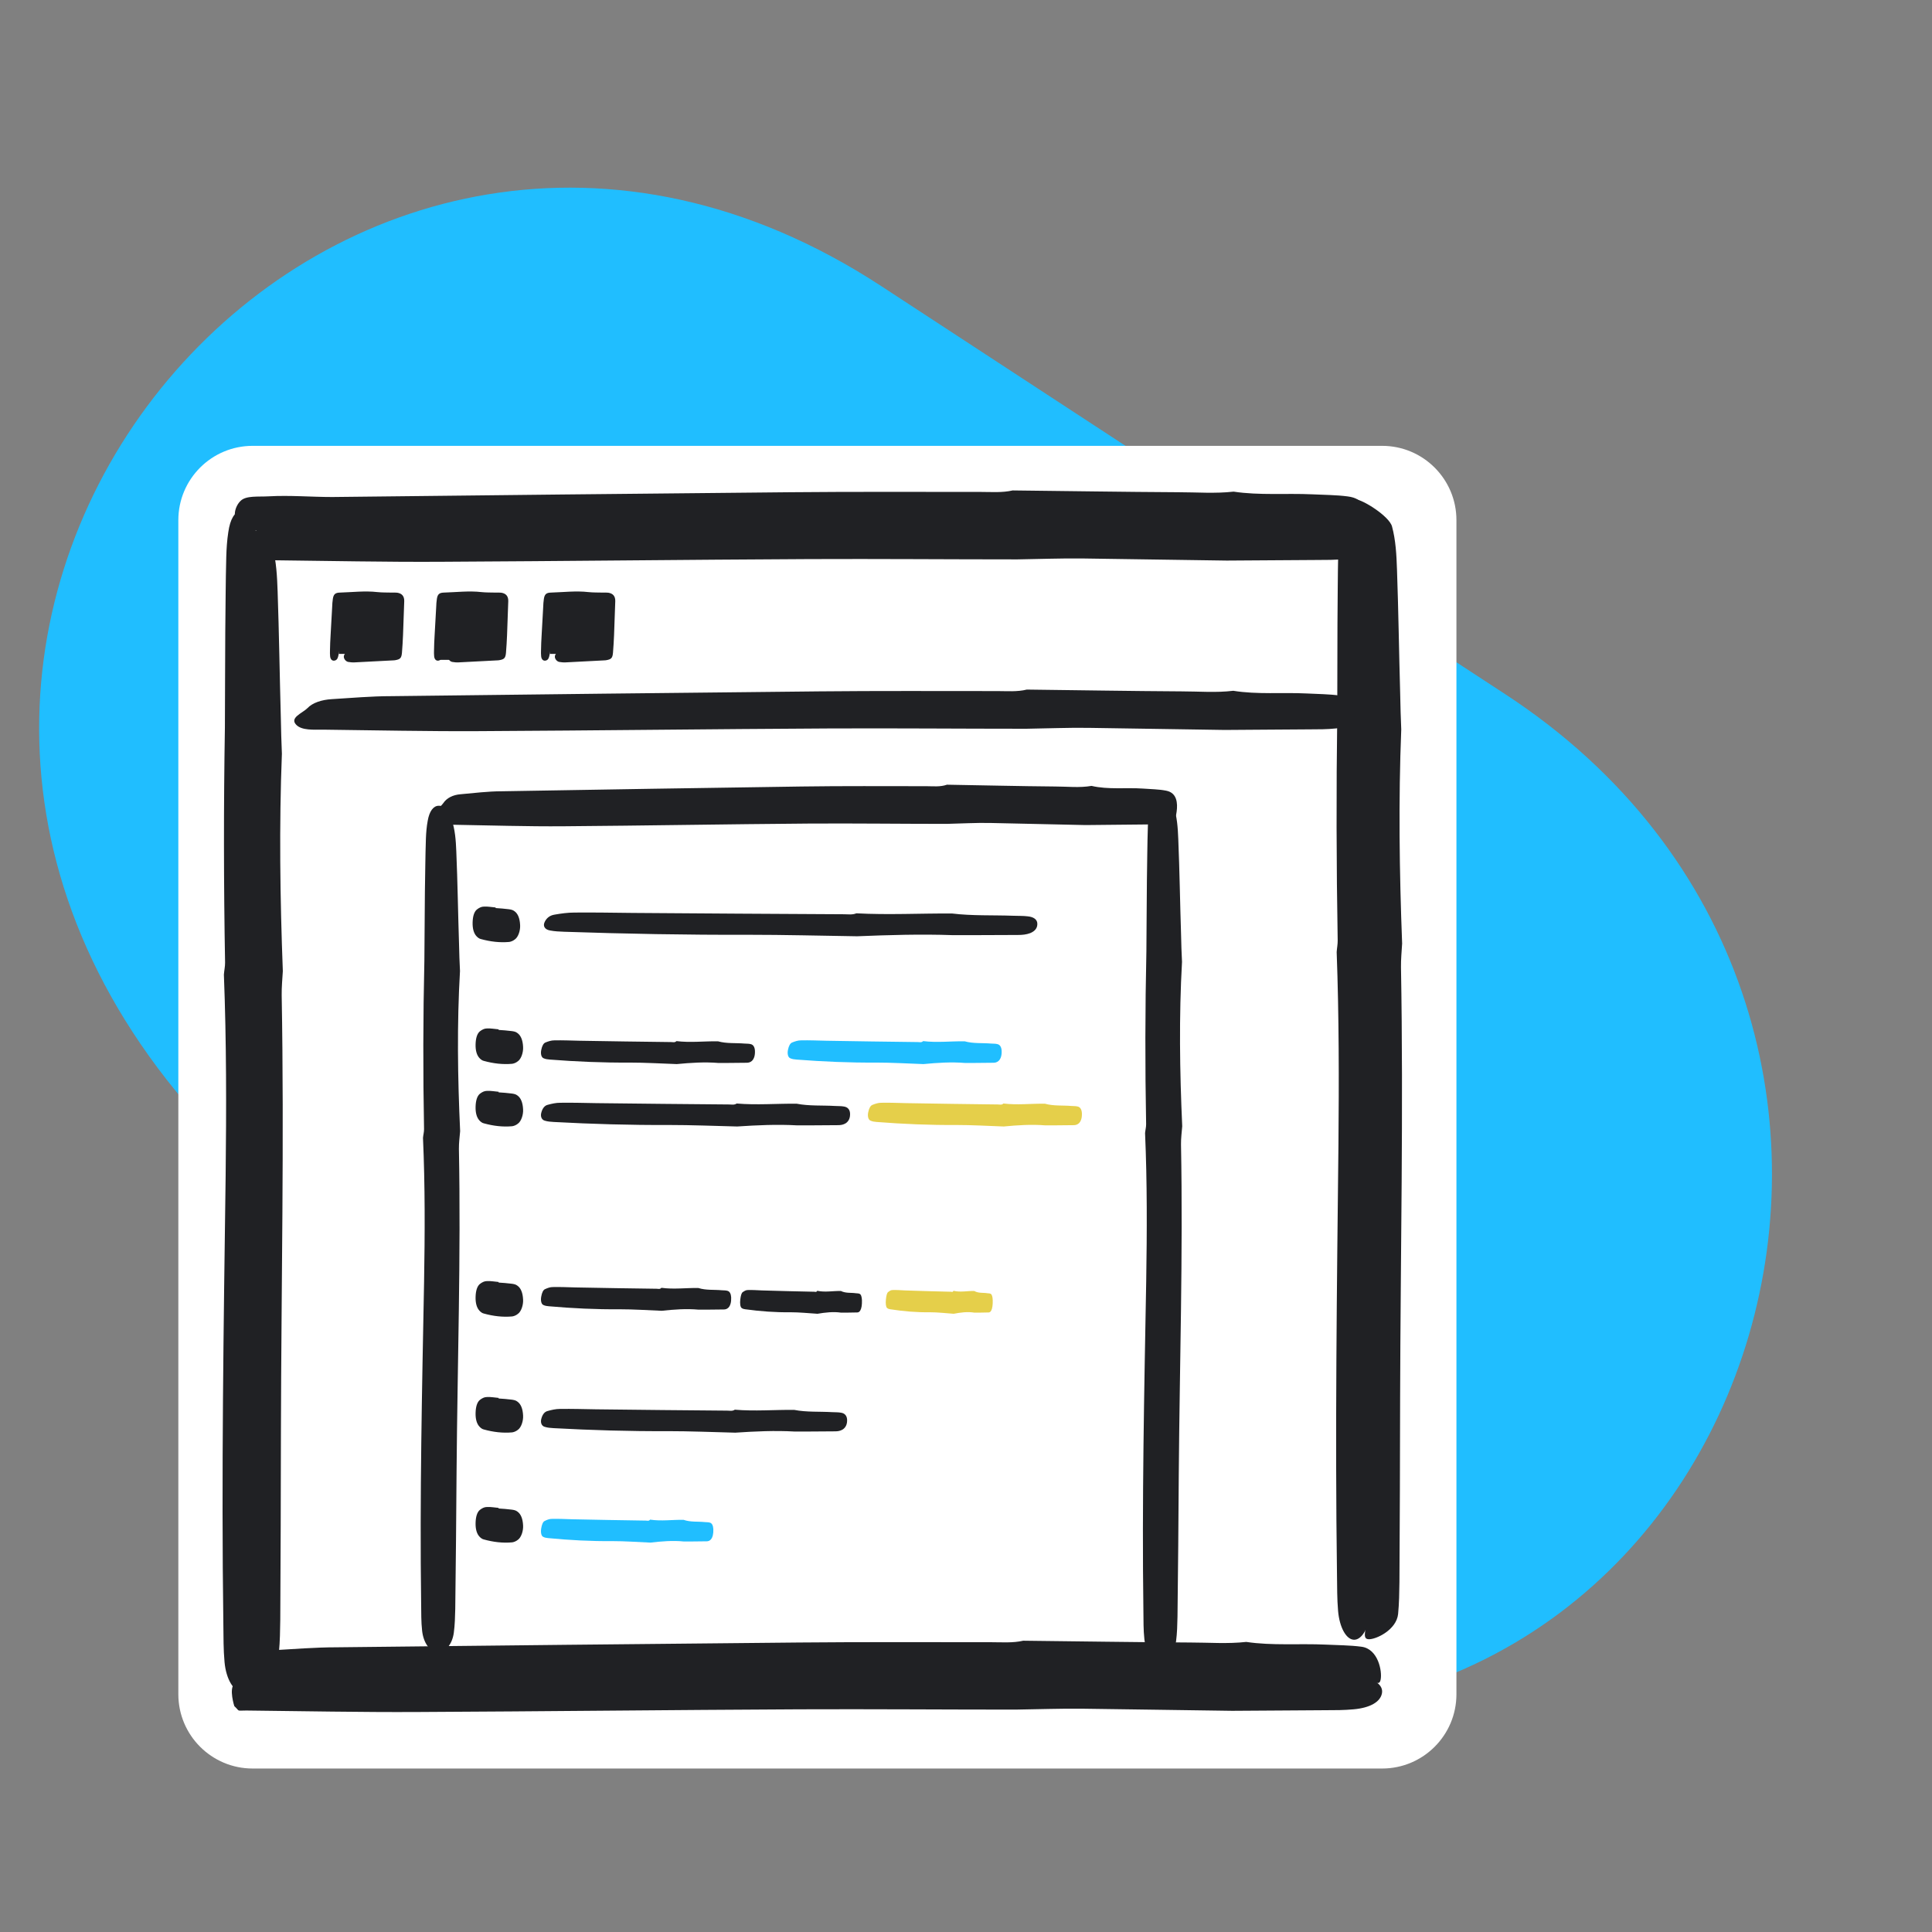 <svg width="130" height="130" viewBox="0 0 130 130" fill="none" xmlns="http://www.w3.org/2000/svg">
<rect x="0" y="0" width="130" height="130" fill="#808080" stroke="none"/>
<g clip-path="url(#clip0_450_560)">
<path d="M59.298 19.252C23.29 -4.297 -15.479 39.951 11.834 73.424L33.14 99.535C39.995 107.936 49.956 113.136 60.522 113.832L81.225 115.195C119.184 117.692 133.77 67.957 101.305 46.724L59.298 19.252Z" fill="#20BEFF"/>
<path d="M12 35C12 32.239 14.239 30 17 30H93C95.761 30 98 32.239 98 35V114C98 116.761 95.761 119 93 119H17C14.239 119 12 116.761 12 114V35Z" fill="white"/>
<rect x="17.2" y="36.6" width="74" height="75.2" fill="white"/>
<path d="M19.031 65.347C18.998 65.873 18.947 66.436 18.954 66.961C19.128 76.788 18.926 86.544 18.903 96.336C18.901 100.538 18.88 104.74 18.859 108.979C18.849 109.692 18.839 110.442 18.77 111.156C18.667 112.245 18.183 112.965 17.689 112.934C17.176 112.904 16.73 112.084 16.636 110.96C16.566 110.136 16.574 109.31 16.563 108.485C16.429 98.696 16.551 88.903 16.654 79.11C16.692 74.72 16.691 70.331 16.532 65.944C16.549 65.681 16.604 65.418 16.601 65.155C16.511 60.017 16.499 54.878 16.568 49.775C16.578 47.674 16.569 45.573 16.581 43.51C16.597 41.859 16.595 40.245 16.632 38.594C16.644 38.069 16.676 37.506 16.748 36.98C16.854 36.115 17.124 35.624 17.479 35.619C17.933 35.613 18.157 36.135 18.344 36.845C18.594 37.78 18.647 38.792 18.681 39.804C18.779 42.617 18.818 45.467 18.896 48.28C18.907 49.105 18.938 49.93 18.968 50.717C18.778 55.559 18.845 60.435 19.031 65.347Z" fill="#202124"/>
<path d="M17.937 64.961C17.899 65.501 17.839 66.081 17.846 66.62C18.03 76.718 17.782 86.746 17.738 96.808C17.73 101.126 17.698 105.445 17.667 109.801C17.654 110.534 17.642 111.305 17.561 112.039C17.441 113.159 16.884 113.899 16.316 113.868C15.726 113.837 15.216 112.996 15.109 111.841C15.03 110.994 15.041 110.146 15.029 109.298C14.891 99.237 15.048 89.173 15.183 79.109C15.234 74.598 15.24 70.087 15.065 65.579C15.084 65.309 15.149 65.038 15.145 64.768C15.05 59.488 15.046 54.206 15.133 48.962C15.148 46.803 15.141 44.644 15.158 42.523C15.18 40.827 15.18 39.169 15.225 37.472C15.24 36.932 15.277 36.353 15.361 35.812C15.485 34.924 15.795 34.418 16.203 34.413C16.725 34.406 16.982 34.942 17.196 35.671C17.481 36.631 17.541 37.671 17.578 38.712C17.685 41.602 17.725 44.531 17.81 47.422C17.822 48.27 17.856 49.117 17.89 49.926C17.663 54.903 17.732 59.914 17.937 64.961Z" fill="#202124"/>
<path d="M30.962 76.114C30.928 76.501 30.874 76.916 30.879 77.303C31.018 84.542 30.781 91.731 30.722 98.945C30.705 102.041 30.669 105.137 30.633 108.26C30.62 108.786 30.608 109.339 30.536 109.865C30.429 110.668 29.942 111.199 29.449 111.179C28.935 111.158 28.493 110.556 28.403 109.728C28.335 109.121 28.347 108.513 28.338 107.905C28.239 100.693 28.397 93.477 28.535 86.262C28.59 83.028 28.605 79.794 28.462 76.562C28.479 76.369 28.535 76.174 28.533 75.981C28.461 72.196 28.468 68.409 28.555 64.649C28.573 63.101 28.572 61.554 28.59 60.033C28.613 58.817 28.617 57.629 28.659 56.412C28.674 56.025 28.707 55.61 28.781 55.222C28.891 54.585 29.162 54.222 29.517 54.217C29.971 54.211 30.193 54.594 30.378 55.117C30.624 55.805 30.674 56.55 30.704 57.296C30.792 59.367 30.82 61.468 30.888 63.539C30.897 64.147 30.925 64.755 30.952 65.335C30.745 68.903 30.794 72.495 30.962 76.114Z" fill="#202124"/>
<path d="M79.549 75.784C79.515 76.181 79.462 76.608 79.467 77.005C79.608 84.436 79.374 91.816 79.317 99.222C79.302 102.4 79.266 105.578 79.231 108.784C79.219 109.323 79.207 109.891 79.135 110.431C79.028 111.255 78.542 111.801 78.049 111.779C77.535 111.758 77.093 111.14 77.002 110.29C76.934 109.667 76.945 109.042 76.937 108.418C76.835 101.015 76.991 93.608 77.126 86.201C77.179 82.88 77.193 79.561 77.049 76.243C77.066 76.044 77.122 75.845 77.12 75.647C77.047 71.761 77.053 67.874 77.138 64.014C77.156 62.425 77.153 60.836 77.172 59.275C77.194 58.027 77.197 56.807 77.239 55.558C77.253 55.16 77.287 54.734 77.361 54.336C77.47 53.682 77.741 53.309 78.096 53.305C78.55 53.298 78.773 53.693 78.958 54.229C79.204 54.935 79.254 55.7 79.284 56.466C79.373 58.593 79.402 60.748 79.471 62.876C79.479 63.499 79.508 64.123 79.535 64.719C79.329 68.382 79.38 72.069 79.549 75.784Z" fill="#202124"/>
<path d="M92.441 63.475C92.408 63.993 92.357 64.548 92.364 65.065C92.536 74.741 92.332 84.348 92.306 93.99C92.303 98.127 92.281 102.264 92.259 106.439C92.249 107.141 92.24 107.88 92.17 108.583C92.067 109.655 91.583 110.364 91.089 110.334C90.576 110.304 90.13 109.497 90.036 108.39C89.966 107.579 89.975 106.766 89.963 105.953C89.831 96.314 89.956 86.671 90.061 77.028C90.1 72.705 90.1 68.383 89.942 64.064C89.958 63.805 90.014 63.545 90.01 63.287C89.921 58.227 89.911 53.167 89.981 48.142C89.992 46.073 89.983 44.005 89.995 41.973C90.012 40.347 90.01 38.759 90.047 37.133C90.06 36.616 90.091 36.061 90.163 35.543C90.27 34.692 90.54 34.208 90.895 34.203C91.349 34.197 91.573 34.711 91.76 35.41C92.01 36.33 92.063 37.327 92.096 38.324C92.193 41.093 92.232 43.9 92.309 46.669C92.32 47.482 92.351 48.294 92.381 49.069C92.19 53.837 92.256 58.639 92.441 63.475Z" fill="#202124"/>
<path d="M94.346 63.49C94.314 64.007 94.262 64.562 94.269 65.079C94.441 74.755 94.237 84.362 94.211 94.004C94.209 98.141 94.187 102.279 94.165 106.453C94.155 107.155 94.145 107.894 94.076 108.597C93.972 109.67 92.577 110.33 92.083 110.3C91.57 110.27 92.036 109.512 91.942 108.405C91.871 107.593 91.88 106.78 91.869 105.968C91.737 96.328 91.861 86.685 91.966 77.042C92.005 72.72 92.005 68.398 91.848 64.078C91.864 63.819 91.919 63.56 91.916 63.301C91.827 58.242 91.817 53.181 91.886 48.156C91.897 46.088 91.889 44.019 91.9 41.987C91.918 40.362 91.915 38.773 91.953 37.147C91.965 36.63 90.828 35.943 90.9 35.425C91.007 34.574 90.845 33.605 91.2 33.6C91.654 33.594 93.478 34.725 93.666 35.425C93.915 36.345 93.968 37.341 94.001 38.338C94.099 41.108 94.137 43.914 94.215 46.684C94.226 47.496 94.257 48.309 94.287 49.084C94.096 53.852 94.161 58.653 94.346 63.49Z" fill="#202124"/>
<path d="M83.162 35.084C84.856 35.346 86.658 35.185 88.389 35.265C89.182 35.306 89.975 35.306 90.732 35.406C91.849 35.547 91.908 36.261 91.8 36.804C91.692 37.367 91.525 37.519 90.443 37.62C89.831 37.68 89.218 37.68 88.605 37.68C86.586 37.7 84.568 37.7 82.549 37.72C79.341 37.68 76.133 37.62 72.889 37.579C71.411 37.559 69.933 37.62 68.455 37.64C63.769 37.64 59.119 37.599 54.433 37.62C46.142 37.66 37.851 37.76 29.597 37.801C25.884 37.821 22.207 37.74 18.494 37.7C17.809 37.7 17.534 37.686 17.138 37.304C16.633 36.821 16.877 36.046 17.238 35.704C17.598 35.342 18.379 35.441 19.1 35.401C20.506 35.32 21.919 35.447 23.325 35.447C33.454 35.326 43.583 35.225 53.712 35.125C57.929 35.084 62.183 35.105 66.4 35.105C67.085 35.105 67.806 35.165 68.491 35.004C72.168 35.044 75.808 35.105 79.485 35.125C80.711 35.125 81.936 35.225 83.162 35.084Z" fill="#202124"/>
<path d="M82.984 46.481C84.589 46.742 86.295 46.581 87.934 46.662C88.685 46.702 89.436 46.702 90.153 46.803C91.211 46.944 91.267 47.657 91.164 48.2C91.062 48.764 90.903 48.916 89.879 49.016C89.299 49.077 88.719 49.077 88.139 49.077C86.227 49.097 84.316 49.097 82.404 49.117C79.366 49.077 76.328 49.016 73.256 48.976C71.857 48.956 70.457 49.016 69.058 49.036C64.62 49.036 60.217 48.996 55.779 49.016C47.928 49.056 40.078 49.157 32.261 49.197C28.745 49.217 25.263 49.137 21.747 49.097C21.099 49.097 20.314 49.157 19.938 48.775C19.46 48.292 20.348 47.99 20.689 47.648C21.031 47.286 21.645 47.084 22.328 47.044C23.659 46.964 24.99 46.843 26.321 46.843C35.913 46.722 45.505 46.622 55.097 46.521C59.09 46.481 63.118 46.501 67.112 46.501C67.76 46.501 68.443 46.561 69.092 46.4C72.573 46.441 76.021 46.501 79.503 46.521C80.663 46.521 81.824 46.622 82.984 46.481Z" fill="#202124"/>
<path d="M73.447 52.881C74.57 53.143 75.766 52.982 76.913 53.062C77.439 53.103 77.965 53.103 78.467 53.203C79.208 53.344 79.247 54.057 79.175 54.601C79.103 55.164 78.993 55.316 78.275 55.416C77.869 55.477 77.463 55.477 77.056 55.477C75.718 55.497 74.379 55.497 73.041 55.517C70.913 55.477 68.786 55.416 66.634 55.376C65.654 55.356 64.674 55.416 63.694 55.437C60.587 55.437 57.503 55.396 54.396 55.416C48.898 55.457 43.4 55.557 37.926 55.598C35.464 55.618 33.026 55.537 30.564 55.497C30.11 55.497 29.56 55.557 29.297 55.175C28.962 54.692 29.584 54.39 29.823 54.048C30.062 53.686 30.492 53.485 30.97 53.445C31.902 53.364 32.835 53.243 33.767 53.243C40.484 53.123 47.201 53.022 53.918 52.922C56.714 52.881 59.535 52.901 62.332 52.901C62.786 52.901 63.264 52.962 63.718 52.801C66.156 52.841 68.571 52.901 71.009 52.922C71.822 52.922 72.634 53.022 73.447 52.881Z" fill="#202124"/>
<path d="M83.857 110.481C85.59 110.742 87.434 110.581 89.204 110.662C90.015 110.702 90.826 110.702 91.6 110.803C92.744 110.944 93.011 112.473 92.9 113.016C92.789 113.58 92.412 112.916 91.305 113.016C90.679 113.076 90.052 113.076 89.425 113.076C87.36 113.097 85.295 113.097 83.23 113.117C79.948 113.076 76.666 113.016 73.348 112.976C71.836 112.956 70.324 113.016 68.812 113.036C64.018 113.036 59.261 112.996 54.468 113.016C45.987 113.056 37.505 113.157 29.061 113.197C25.263 113.217 21.502 113.137 17.704 113.097C17.003 113.097 17.306 113.183 16.9 112.8C16.9 112.8 16.531 111.642 16.9 111.3C17.269 110.938 17.593 111.085 18.331 111.044C19.769 110.964 21.207 110.843 22.645 110.843C33.007 110.722 43.368 110.622 53.73 110.521C58.045 110.481 62.396 110.501 66.71 110.501C67.411 110.501 68.148 110.561 68.849 110.4C72.61 110.441 76.334 110.501 80.096 110.521C81.349 110.521 82.603 110.622 83.857 110.481Z" fill="#202124"/>
<path d="M64.06 61.467C65.415 61.632 66.802 61.569 68.174 61.619C68.492 61.632 68.826 61.619 69.144 61.657C69.545 61.695 69.763 61.86 69.796 62.101C69.829 62.417 69.662 62.646 69.328 62.785C69.06 62.886 68.793 62.912 68.492 62.912C67.471 62.912 66.468 62.924 65.448 62.924C64.996 62.924 64.562 62.924 64.11 62.924C61.97 62.848 59.812 62.912 57.672 63C55.23 62.962 52.772 62.899 50.33 62.899C46.2 62.912 42.086 62.836 37.972 62.696C37.654 62.684 37.32 62.671 37.002 62.608C36.651 62.544 36.517 62.303 36.651 62.037C36.768 61.784 36.986 61.594 37.32 61.543C37.755 61.467 38.206 61.404 38.658 61.404C39.962 61.391 41.267 61.416 42.571 61.429C47.304 61.467 52.036 61.492 56.785 61.518C57.07 61.518 57.354 61.569 57.622 61.455C59.762 61.569 61.919 61.455 64.06 61.467Z" fill="#202124"/>
<path d="M48.31 70.067C48.898 70.231 49.5 70.168 50.095 70.219C50.233 70.231 50.378 70.219 50.515 70.257C50.69 70.295 50.784 70.46 50.798 70.7C50.813 71.017 50.74 71.245 50.595 71.385C50.479 71.486 50.363 71.511 50.233 71.511C49.79 71.511 49.355 71.524 48.913 71.524C48.717 71.524 48.528 71.524 48.332 71.524C47.404 71.448 46.468 71.511 45.54 71.6C44.481 71.562 43.414 71.499 42.355 71.499C40.564 71.511 38.78 71.435 36.995 71.296C36.858 71.283 36.712 71.271 36.575 71.207C36.422 71.144 36.364 70.903 36.422 70.637C36.473 70.384 36.567 70.194 36.712 70.143C36.901 70.067 37.097 70.004 37.293 70.004C37.858 69.991 38.424 70.016 38.99 70.029C41.043 70.067 43.095 70.092 45.155 70.118C45.279 70.118 45.402 70.168 45.518 70.054C46.446 70.168 47.382 70.054 48.31 70.067Z" fill="#202124"/>
<path d="M70.31 74.266C70.898 74.431 71.5 74.367 72.095 74.418C72.233 74.431 72.378 74.418 72.515 74.456C72.689 74.494 72.784 74.659 72.798 74.9C72.813 75.216 72.74 75.444 72.595 75.584C72.479 75.685 72.363 75.71 72.233 75.71C71.79 75.71 71.355 75.723 70.912 75.723C70.717 75.723 70.528 75.723 70.332 75.723C69.404 75.647 68.468 75.71 67.54 75.799C66.481 75.761 65.415 75.698 64.356 75.698C62.564 75.71 60.78 75.635 58.995 75.495C58.858 75.482 58.712 75.47 58.575 75.406C58.422 75.343 58.364 75.102 58.422 74.836C58.473 74.583 58.567 74.393 58.712 74.342C58.901 74.266 59.097 74.203 59.293 74.203C59.858 74.19 60.424 74.215 60.99 74.228C63.043 74.266 65.095 74.291 67.155 74.317C67.279 74.317 67.402 74.367 67.518 74.253C68.446 74.367 69.382 74.253 70.31 74.266Z" fill="#E5CF4A"/>
<path d="M65.555 86.868C65.849 87.032 66.15 86.969 66.447 87.02C66.516 87.032 66.589 87.02 66.658 87.058C66.745 87.096 66.792 87.26 66.799 87.501C66.806 87.818 66.77 88.046 66.698 88.185C66.64 88.287 66.582 88.312 66.516 88.312C66.295 88.312 66.078 88.325 65.856 88.325C65.758 88.325 65.664 88.325 65.566 88.325C65.102 88.249 64.634 88.312 64.17 88.401C63.64 88.363 63.107 88.299 62.578 88.299C61.682 88.312 60.79 88.236 59.898 88.097C59.829 88.084 59.756 88.071 59.687 88.008C59.611 87.945 59.582 87.704 59.611 87.438C59.636 87.184 59.684 86.994 59.756 86.944C59.85 86.868 59.948 86.804 60.046 86.804C60.329 86.792 60.612 86.817 60.895 86.83C61.921 86.868 62.948 86.893 63.978 86.918C64.039 86.918 64.101 86.969 64.159 86.855C64.623 86.969 65.091 86.855 65.555 86.868Z" fill="#E5CF4A"/>
<path d="M53.604 74.266C54.453 74.431 55.322 74.367 56.181 74.418C56.38 74.431 56.59 74.418 56.789 74.456C57.04 74.494 57.177 74.659 57.197 74.9C57.218 75.216 57.114 75.444 56.904 75.584C56.736 75.685 56.569 75.71 56.38 75.71C55.741 75.71 55.113 75.723 54.474 75.723C54.191 75.723 53.918 75.723 53.635 75.723C52.294 75.647 50.943 75.71 49.602 75.799C48.072 75.761 46.532 75.698 45.002 75.698C42.414 75.71 39.837 75.635 37.26 75.495C37.061 75.482 36.851 75.47 36.652 75.406C36.432 75.343 36.348 75.102 36.432 74.836C36.505 74.583 36.642 74.393 36.851 74.342C37.124 74.266 37.406 74.203 37.689 74.203C38.507 74.19 39.324 74.215 40.141 74.228C43.106 74.266 46.071 74.291 49.046 74.317C49.224 74.317 49.403 74.367 49.57 74.253C50.911 74.367 52.263 74.253 53.604 74.266Z" fill="#202124"/>
<path d="M64.91 70.067C65.498 70.231 66.1 70.168 66.695 70.219C66.832 70.231 66.978 70.219 67.115 70.257C67.289 70.295 67.384 70.46 67.398 70.7C67.413 71.017 67.34 71.245 67.195 71.385C67.079 71.486 66.963 71.511 66.832 71.511C66.39 71.511 65.955 71.524 65.512 71.524C65.317 71.524 65.128 71.524 64.932 71.524C64.004 71.448 63.068 71.511 62.139 71.6C61.081 71.562 60.014 71.499 58.955 71.499C57.164 71.511 55.379 71.435 53.595 71.296C53.457 71.283 53.312 71.271 53.174 71.207C53.022 71.144 52.964 70.903 53.022 70.637C53.073 70.384 53.167 70.194 53.312 70.143C53.501 70.067 53.697 70.004 53.892 70.004C54.458 69.991 55.024 70.016 55.59 70.029C57.642 70.067 59.695 70.092 61.755 70.118C61.878 70.118 62.002 70.168 62.118 70.054C63.046 70.168 63.982 70.054 64.91 70.067Z" fill="#20BEFF"/>
<path d="M45.995 102.266C46.468 102.431 46.953 102.367 47.432 102.418C47.543 102.431 47.66 102.418 47.771 102.456C47.911 102.494 47.987 102.659 47.999 102.9C48.01 103.216 47.952 103.444 47.835 103.584C47.742 103.685 47.648 103.711 47.543 103.711C47.187 103.711 46.836 103.723 46.48 103.723C46.322 103.723 46.17 103.723 46.012 103.723C45.264 103.647 44.51 103.711 43.763 103.799C42.91 103.761 42.051 103.698 41.197 103.698C39.754 103.711 38.317 103.634 36.88 103.495C36.769 103.482 36.652 103.47 36.541 103.406C36.418 103.343 36.371 103.102 36.418 102.836C36.459 102.583 36.535 102.393 36.652 102.342C36.804 102.266 36.961 102.203 37.119 102.203C37.575 102.19 38.031 102.215 38.486 102.228C40.14 102.266 41.794 102.291 43.453 102.317C43.552 102.317 43.651 102.367 43.745 102.253C44.493 102.367 45.247 102.253 45.995 102.266Z" fill="#20BEFF"/>
<path d="M46.987 86.666C47.509 86.831 48.044 86.768 48.573 86.819C48.696 86.831 48.825 86.819 48.947 86.856C49.102 86.894 49.186 87.059 49.199 87.3C49.211 87.617 49.147 87.845 49.018 87.984C48.915 88.086 48.812 88.111 48.696 88.111C48.302 88.111 47.916 88.124 47.522 88.124C47.348 88.124 47.181 88.124 47.006 88.124C46.181 88.048 45.349 88.111 44.524 88.2C43.583 88.162 42.635 88.098 41.694 88.098C40.101 88.111 38.515 88.035 36.929 87.895C36.807 87.883 36.678 87.87 36.555 87.807C36.42 87.743 36.368 87.503 36.42 87.237C36.465 86.983 36.549 86.793 36.678 86.742C36.845 86.666 37.019 86.603 37.194 86.603C37.696 86.59 38.199 86.616 38.702 86.628C40.527 86.666 42.351 86.692 44.182 86.717C44.292 86.717 44.402 86.768 44.505 86.654C45.33 86.768 46.162 86.654 46.987 86.666Z" fill="#202124"/>
<path d="M56.582 86.868C56.917 87.032 57.26 86.969 57.598 87.02C57.677 87.032 57.759 87.02 57.838 87.058C57.937 87.096 57.991 87.26 57.999 87.501C58.007 87.818 57.966 88.046 57.883 88.185C57.817 88.287 57.751 88.312 57.677 88.312C57.425 88.312 57.177 88.325 56.925 88.325C56.814 88.325 56.706 88.325 56.595 88.325C56.066 88.249 55.533 88.312 55.005 88.401C54.401 88.363 53.794 88.299 53.191 88.299C52.171 88.312 51.155 88.236 50.139 88.097C50.06 88.084 49.978 88.071 49.899 88.008C49.813 87.945 49.78 87.704 49.813 87.438C49.842 87.184 49.895 86.994 49.978 86.944C50.085 86.868 50.197 86.804 50.308 86.804C50.63 86.792 50.953 86.817 51.275 86.83C52.444 86.868 53.613 86.893 54.786 86.918C54.856 86.918 54.926 86.969 54.992 86.855C55.521 86.969 56.054 86.855 56.582 86.868Z" fill="#202124"/>
<path d="M53.438 94.868C54.279 95.032 55.14 94.969 55.991 95.02C56.188 95.032 56.396 95.02 56.593 95.058C56.842 95.096 56.977 95.26 56.998 95.501C57.018 95.818 56.914 96.046 56.707 96.185C56.541 96.287 56.375 96.312 56.188 96.312C55.555 96.312 54.933 96.325 54.3 96.325C54.02 96.325 53.75 96.325 53.47 96.325C52.141 96.249 50.803 96.312 49.475 96.401C47.96 96.363 46.434 96.299 44.92 96.299C42.357 96.312 39.804 96.236 37.252 96.097C37.054 96.084 36.847 96.071 36.65 96.008C36.432 95.945 36.349 95.704 36.432 95.438C36.504 95.184 36.639 94.994 36.847 94.944C37.117 94.868 37.397 94.804 37.677 94.804C38.486 94.792 39.296 94.817 40.105 94.83C43.041 94.868 45.978 94.893 48.925 94.918C49.101 94.918 49.278 94.969 49.444 94.855C50.772 94.969 52.11 94.855 53.438 94.868Z" fill="#202124"/>
<path d="M26.356 43.759C26.438 43.662 26.429 43.556 26.429 43.451C26.429 42.607 26.429 41.764 26.429 40.912C26.429 40.693 26.389 40.652 26.186 40.636C25.237 40.579 24.288 40.531 23.339 40.482C23.096 40.466 23.047 40.514 23.031 40.766C23.006 41.212 23.015 41.65 22.982 42.096C22.942 42.664 22.885 43.232 22.828 43.8C22.812 43.921 22.779 44.051 22.755 44.173C22.715 44.327 22.642 44.448 22.463 44.456C22.325 44.456 22.228 44.343 22.212 44.148C22.204 44.018 22.195 43.897 22.204 43.767C22.212 43.426 22.22 43.094 22.244 42.753C22.277 42.12 22.317 41.488 22.35 40.855C22.358 40.669 22.366 40.474 22.398 40.287C22.447 39.987 22.56 39.882 22.869 39.874C23.712 39.849 24.556 39.744 25.399 39.841C25.716 39.874 26.032 39.866 26.348 39.874C26.478 39.874 26.6 39.866 26.73 39.882C27.046 39.931 27.208 40.117 27.2 40.45C27.176 41.212 27.151 41.966 27.119 42.729C27.103 43.126 27.078 43.532 27.046 43.929C27.013 44.286 26.924 44.367 26.584 44.424C26.559 44.424 26.543 44.432 26.519 44.432C25.634 44.481 24.742 44.529 23.858 44.57C23.712 44.578 23.558 44.562 23.42 44.538C23.25 44.497 23.12 44.31 23.136 44.164C23.152 44.01 23.299 43.864 23.469 43.832C23.509 43.824 23.55 43.816 23.599 43.824C24.466 43.856 25.326 43.678 26.194 43.783C26.235 43.783 26.3 43.767 26.356 43.759Z" fill="#202124"/>
<path d="M33.356 43.759C33.438 43.662 33.429 43.556 33.429 43.451C33.429 42.607 33.429 41.764 33.429 40.912C33.429 40.693 33.389 40.652 33.186 40.636C32.237 40.579 31.288 40.531 30.339 40.482C30.096 40.466 30.047 40.514 30.031 40.766C30.006 41.212 30.015 41.65 29.982 42.096C29.942 42.664 29.885 43.232 29.828 43.8C29.812 43.921 29.779 44.051 29.755 44.173C29.715 44.327 29.642 44.448 29.463 44.456C29.325 44.456 29.228 44.343 29.212 44.148C29.204 44.018 29.195 43.897 29.204 43.767C29.212 43.426 29.22 43.094 29.244 42.753C29.277 42.12 29.317 41.488 29.35 40.855C29.358 40.669 29.366 40.474 29.398 40.287C29.447 39.987 29.56 39.882 29.869 39.874C30.712 39.849 31.556 39.744 32.399 39.841C32.716 39.874 33.032 39.866 33.348 39.874C33.478 39.874 33.6 39.866 33.73 39.882C34.046 39.931 34.208 40.117 34.2 40.45C34.176 41.212 34.151 41.966 34.119 42.729C34.103 43.126 34.078 43.532 34.046 43.929C34.013 44.286 33.924 44.367 33.584 44.424C33.559 44.424 33.543 44.432 33.519 44.432C32.635 44.481 31.742 44.529 30.858 44.57C30.712 44.578 30.558 44.562 30.42 44.538C30.25 44.497 30.12 44.31 30.136 44.164C30.152 44.01 30.299 43.864 30.469 43.832C30.509 43.824 30.55 43.816 30.599 43.824C31.466 43.856 32.326 43.678 33.194 43.783C33.235 43.783 33.3 43.767 33.356 43.759Z" fill="#202124"/>
<path d="M40.556 43.759C40.637 43.662 40.629 43.556 40.629 43.451C40.629 42.607 40.629 41.764 40.629 40.912C40.629 40.693 40.589 40.652 40.386 40.636C39.437 40.579 38.488 40.531 37.539 40.482C37.296 40.466 37.247 40.514 37.231 40.766C37.206 41.212 37.215 41.65 37.182 42.096C37.142 42.664 37.085 43.232 37.028 43.8C37.012 43.921 36.979 44.051 36.955 44.173C36.914 44.327 36.842 44.448 36.663 44.456C36.525 44.456 36.428 44.343 36.412 44.148C36.404 44.018 36.395 43.897 36.404 43.767C36.412 43.426 36.42 43.094 36.444 42.753C36.477 42.12 36.517 41.488 36.55 40.855C36.558 40.669 36.566 40.474 36.598 40.287C36.647 39.987 36.76 39.882 37.069 39.874C37.912 39.849 38.756 39.744 39.599 39.841C39.916 39.874 40.232 39.866 40.548 39.874C40.678 39.874 40.8 39.866 40.929 39.882C41.246 39.931 41.408 40.117 41.4 40.45C41.376 41.212 41.351 41.966 41.319 42.729C41.303 43.126 41.278 43.532 41.246 43.929C41.213 44.286 41.124 44.367 40.783 44.424C40.759 44.424 40.743 44.432 40.718 44.432C39.834 44.481 38.942 44.529 38.058 44.57C37.912 44.578 37.758 44.562 37.62 44.538C37.45 44.497 37.32 44.31 37.336 44.164C37.352 44.01 37.498 43.864 37.669 43.832C37.709 43.824 37.75 43.816 37.799 43.824C38.666 43.856 39.526 43.678 40.394 43.783C40.435 43.783 40.499 43.767 40.556 43.759Z" fill="#202124"/>
<rect x="22.8" y="40.4" width="3.8" height="3.6" fill="#202124"/>
<rect x="29.6" y="40.4" width="4" height="4" fill="#202124"/>
<rect x="37" y="40.4" width="3.8" height="3.6" fill="#202124"/>
<path d="M33.355 61.062C33.088 61.043 32.82 60.984 32.553 61.004C32.395 61.004 32.236 61.082 32.088 61.199C31.9 61.355 31.811 61.666 31.801 62.075C31.791 62.485 31.88 62.796 32.058 62.991C32.147 63.089 32.256 63.166 32.355 63.186C32.989 63.361 33.632 63.439 34.266 63.381C34.394 63.361 34.533 63.303 34.652 63.206C34.87 63.05 35.018 62.621 34.998 62.251C34.978 61.783 34.84 61.471 34.622 61.316C34.503 61.218 34.365 61.199 34.226 61.179C33.929 61.14 33.642 61.121 33.345 61.101C33.355 61.082 33.355 61.082 33.355 61.062Z" fill="#202124"/>
<path d="M33.555 69.262C33.288 69.242 33.02 69.184 32.753 69.203C32.595 69.203 32.436 69.281 32.288 69.398C32.1 69.554 32.011 69.866 32.001 70.275C31.991 70.684 32.08 70.996 32.258 71.19C32.347 71.288 32.456 71.366 32.555 71.385C33.189 71.561 33.832 71.638 34.466 71.58C34.594 71.561 34.733 71.502 34.852 71.405C35.069 71.249 35.218 70.82 35.198 70.45C35.178 69.982 35.04 69.671 34.822 69.515C34.703 69.417 34.565 69.398 34.426 69.379C34.129 69.34 33.842 69.32 33.545 69.301C33.555 69.281 33.555 69.281 33.555 69.262Z" fill="#202124"/>
<path d="M33.555 73.463C33.288 73.443 33.02 73.385 32.753 73.404C32.595 73.404 32.436 73.482 32.288 73.599C32.1 73.755 32.011 74.067 32.001 74.476C31.991 74.885 32.08 75.197 32.258 75.391C32.347 75.489 32.456 75.567 32.555 75.586C33.189 75.762 33.832 75.84 34.466 75.781C34.594 75.762 34.733 75.703 34.852 75.606C35.069 75.45 35.218 75.021 35.198 74.651C35.178 74.184 35.04 73.872 34.822 73.716C34.703 73.619 34.565 73.599 34.426 73.58C34.129 73.541 33.842 73.521 33.545 73.502C33.555 73.482 33.555 73.482 33.555 73.463Z" fill="#202124"/>
<path d="M33.555 86.262C33.288 86.242 33.02 86.184 32.753 86.203C32.595 86.203 32.436 86.281 32.288 86.398C32.1 86.554 32.011 86.866 32.001 87.275C31.991 87.684 32.08 87.996 32.258 88.19C32.347 88.288 32.456 88.366 32.555 88.385C33.189 88.561 33.832 88.638 34.466 88.58C34.594 88.561 34.733 88.502 34.852 88.405C35.069 88.249 35.218 87.82 35.198 87.45C35.178 86.982 35.04 86.671 34.822 86.515C34.703 86.417 34.565 86.398 34.426 86.379C34.129 86.34 33.842 86.32 33.545 86.301C33.555 86.281 33.555 86.281 33.555 86.262Z" fill="#202124"/>
<path d="M33.555 94.062C33.288 94.043 33.02 93.984 32.753 94.004C32.595 94.004 32.436 94.082 32.288 94.199C32.1 94.355 32.011 94.666 32.001 95.076C31.991 95.485 32.08 95.796 32.258 95.991C32.347 96.089 32.456 96.166 32.555 96.186C33.189 96.361 33.832 96.439 34.466 96.381C34.594 96.361 34.733 96.303 34.852 96.206C35.069 96.05 35.218 95.621 35.198 95.251C35.178 94.783 35.04 94.472 34.822 94.316C34.703 94.218 34.565 94.199 34.426 94.179C34.129 94.14 33.842 94.121 33.545 94.101C33.555 94.082 33.555 94.082 33.555 94.062Z" fill="#202124"/>
<path d="M33.555 101.463C33.288 101.443 33.02 101.385 32.753 101.404C32.595 101.404 32.436 101.482 32.288 101.599C32.1 101.755 32.011 102.067 32.001 102.476C31.991 102.885 32.08 103.197 32.258 103.392C32.347 103.489 32.456 103.567 32.555 103.586C33.189 103.762 33.832 103.84 34.466 103.781C34.594 103.762 34.733 103.703 34.852 103.606C35.069 103.45 35.218 103.021 35.198 102.651C35.178 102.184 35.04 101.872 34.822 101.716C34.703 101.619 34.565 101.599 34.426 101.58C34.129 101.541 33.842 101.521 33.545 101.502C33.555 101.482 33.555 101.482 33.555 101.463Z" fill="#202124"/>
<path d="M83.007 33.081C84.724 33.342 86.551 33.181 88.304 33.262C89.108 33.302 89.912 33.302 90.679 33.402C91.811 33.543 91.871 34.257 91.762 34.8C91.652 35.363 91.483 35.515 90.387 35.616C89.766 35.676 89.144 35.676 88.523 35.676C86.478 35.696 84.432 35.696 82.386 35.716C79.134 35.676 75.883 35.616 72.595 35.575C71.097 35.555 69.599 35.616 68.101 35.636C63.352 35.636 58.639 35.596 53.889 35.616C45.487 35.656 37.084 35.757 28.718 35.797C24.955 35.817 21.228 35.736 17.465 35.696C16.771 35.696 16.492 35.682 16.091 35.3C15.579 34.817 15.827 34.042 16.192 33.7C16.557 33.338 17.349 33.437 18.079 33.397C19.504 33.316 20.936 33.443 22.361 33.443C32.627 33.322 42.893 33.221 53.159 33.121C57.433 33.081 61.744 33.101 66.019 33.101C66.713 33.101 67.444 33.161 68.138 33C71.864 33.04 75.554 33.101 79.28 33.121C80.523 33.121 81.765 33.221 83.007 33.081Z" fill="#202124"/>
<path d="M83.543 112.481C85.297 112.742 87.163 112.581 88.955 112.662C89.776 112.702 90.597 112.702 91.381 112.803C92.538 112.944 93.098 113.406 92.986 113.95C92.874 114.513 92.202 114.916 91.082 115.016C90.448 115.076 89.813 115.076 89.179 115.076C87.088 115.097 84.998 115.097 82.908 115.117C79.586 115.076 76.264 115.016 72.905 114.976C71.374 114.956 69.844 115.016 68.314 115.036C63.461 115.036 58.646 114.996 53.794 115.016C45.209 115.056 36.624 115.157 28.076 115.197C24.231 115.217 20.424 115.137 16.58 115.097C15.87 115.097 16.177 115.183 15.766 114.8C15.766 114.8 15.393 113.642 15.766 113.3C16.139 112.938 16.468 113.085 17.214 113.044C18.67 112.964 20.125 112.843 21.581 112.843C32.07 112.722 42.559 112.622 53.047 112.521C57.414 112.481 61.819 112.501 66.186 112.501C66.895 112.501 67.642 112.561 68.351 112.4C72.158 112.441 75.928 112.501 79.735 112.521C81.004 112.521 82.273 112.622 83.543 112.481Z" fill="#202124"/>
</g>
<defs>
<clipPath id="clip0_450_560">
<rect width="130" height="130" fill="white"/>
</clipPath>
</defs>
</svg>
